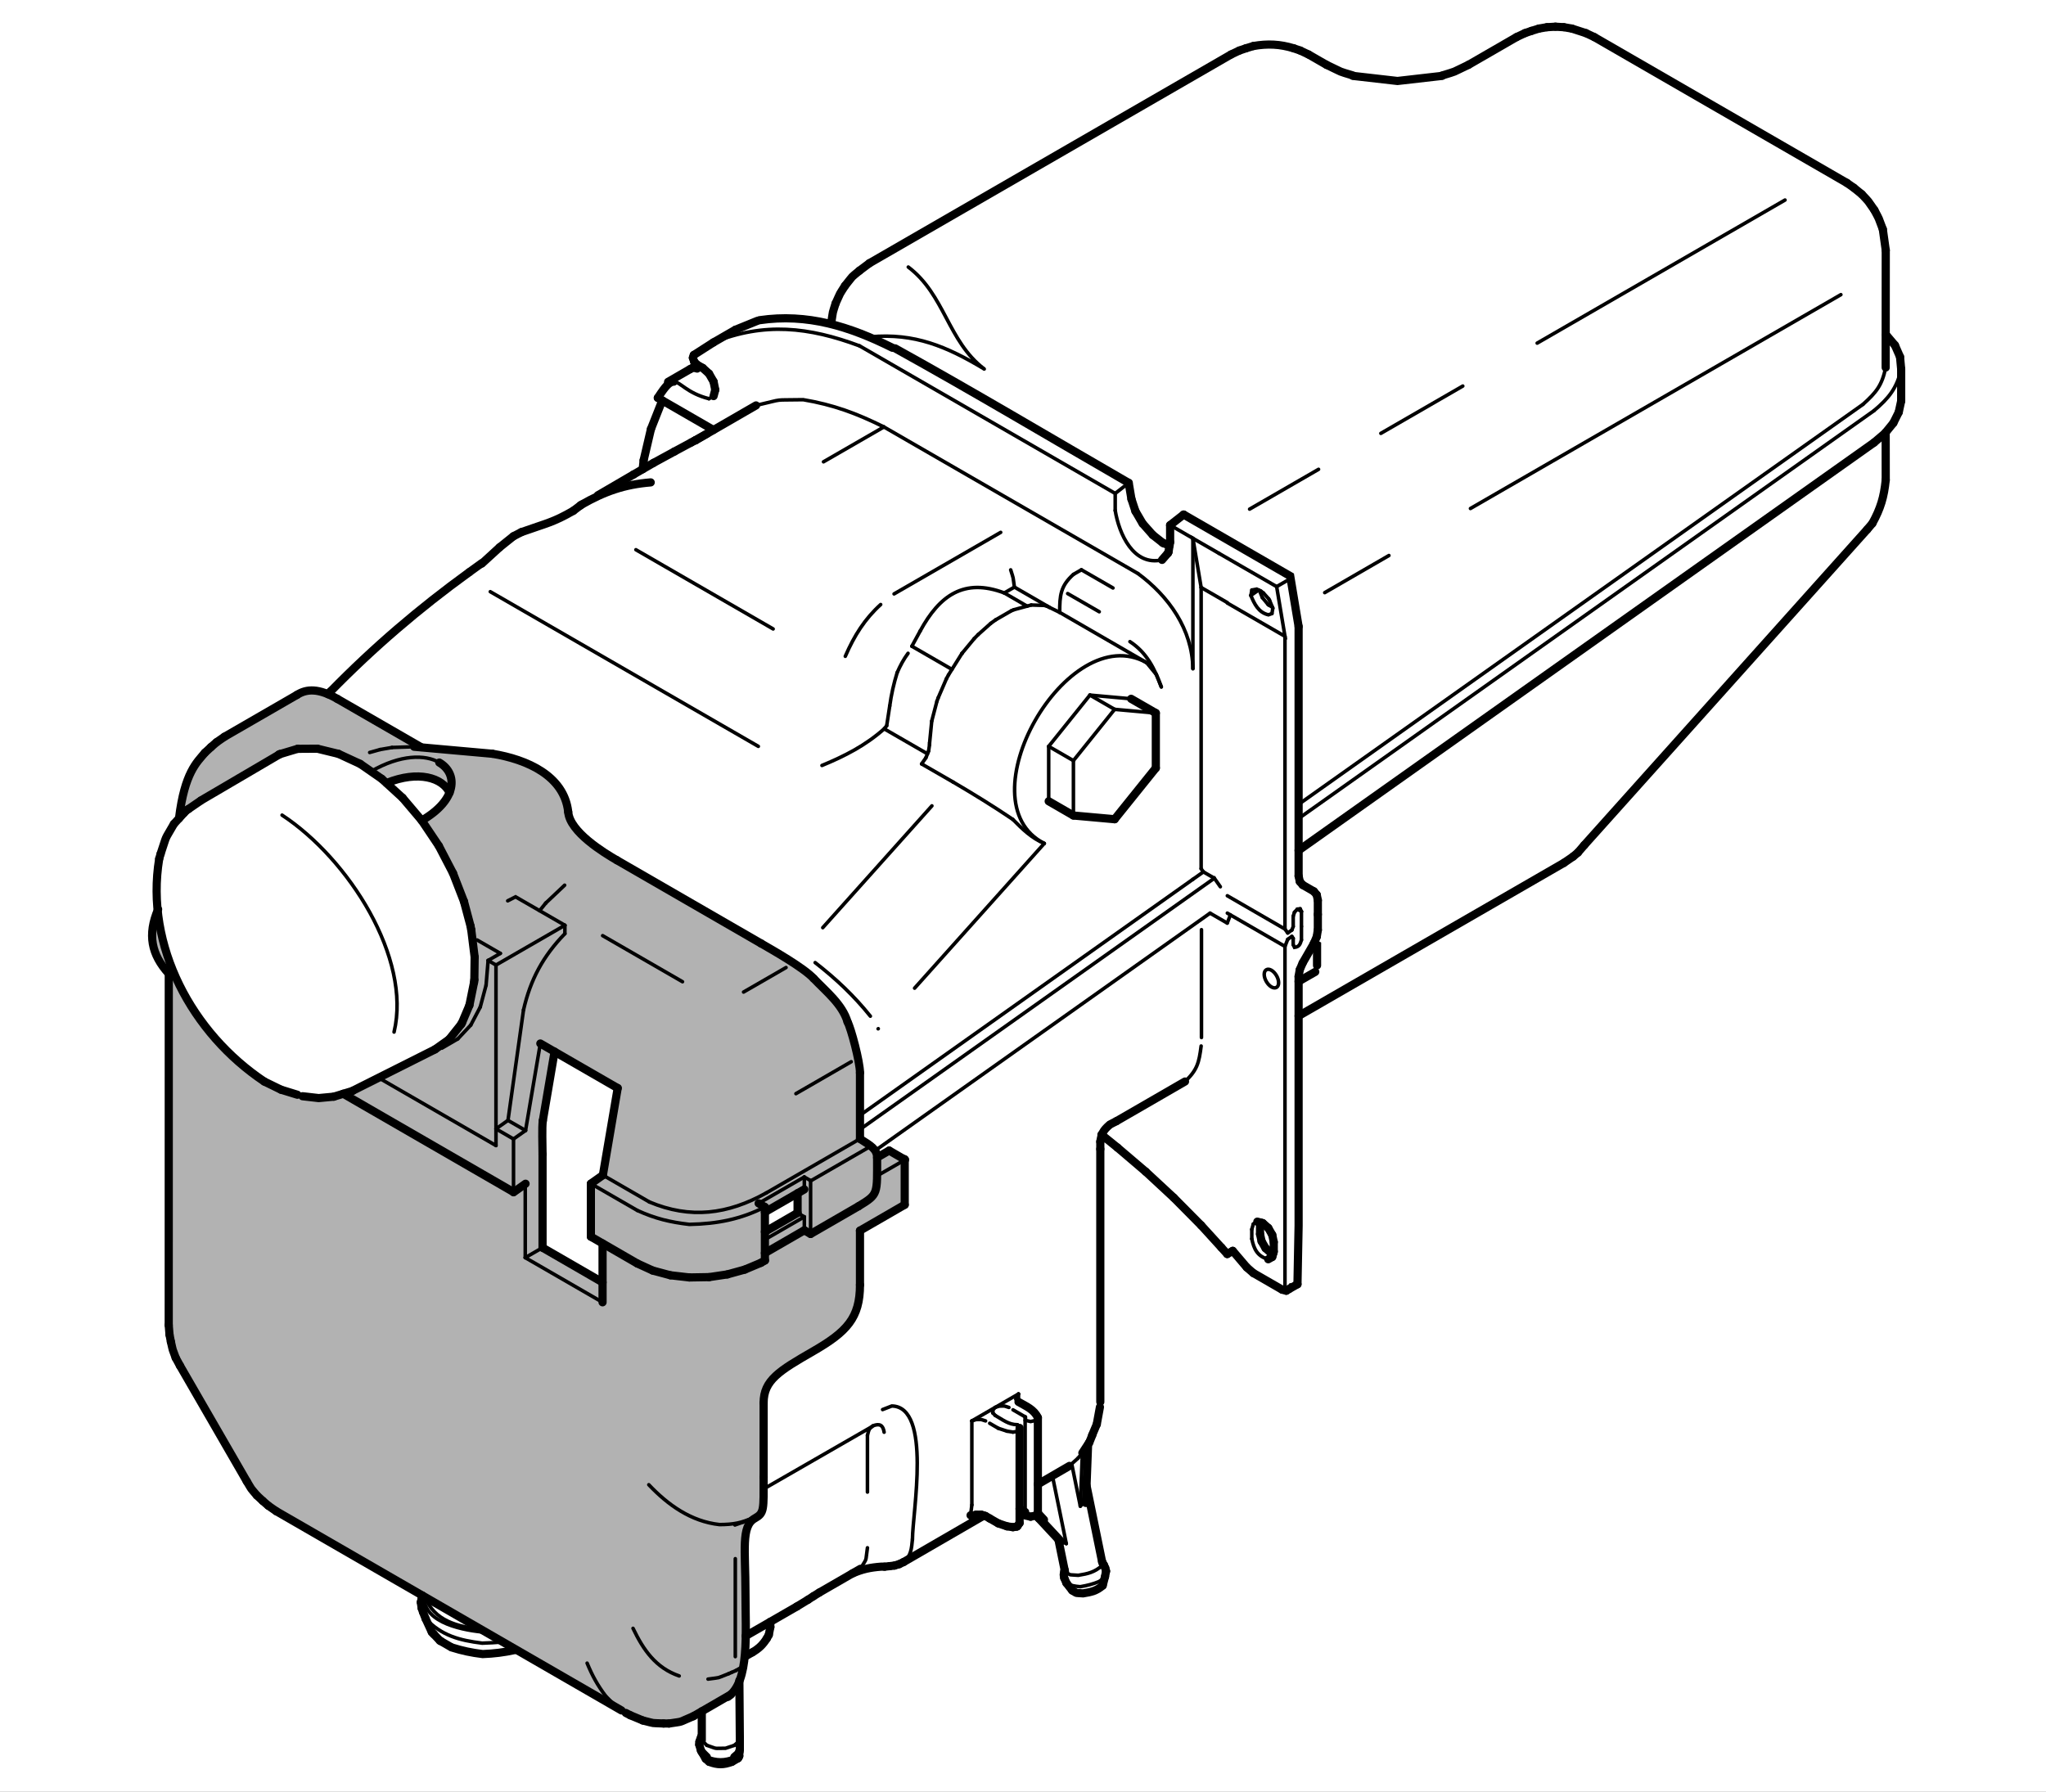 <?xml version="1.0" encoding="utf-8"?>
<!DOCTYPE svg PUBLIC "-//W3C//DTD SVG 1.1//EN" "http://www.w3.org/Graphics/SVG/1.1/DTD/svg11.dtd">
<!-- Generator: PTC Arbortext IsoDraw 7.3 -->
<svg width="100%" height="100%" viewBox="0 0 75 65.689"
 xmlns="http://www.w3.org/2000/svg" xmlns:xlink="http://www.w3.org/1999/xlink"
 fill-rule="evenodd" clip-rule="evenodd" stroke="#000000" stroke-linecap="round" fill="none" xml:space="preserve">
 <rect x="0" y="0" width="75" height="65.689" fill="#808080" stroke="none"/>
 <g id="Frame">
  <path stroke="none" fill="#FFFFFF" d="M75 65.689L0 65.689 0 0 75 0 75 65.689z"/>
 </g>
 <g id="Colour">
 </g>
 <g id="Standard_x0020_layer">
  <g>
   <path stroke="none" fill="#B2B2B2" d="M5.796 33.338C5.468 33.899 5.557 34.323 5.623 34.746 5.69 35.17 6.187 35.7 6.187 35.7L6.2 48.758C6.2 48.758 6.274 49.512 6.517 49.921 6.761 50.332 8.968 54.189 8.968 54.189 8.968 54.189 9.359 54.917 9.977 55.301 10.596 55.683 22.878 62.792 23.106 62.887 23.335 62.982 23.85 63.2 24.324 63.188 24.8 63.176 25.074 63.118 25.245 63.02 25.416 62.921 26.643 62.377 26.873 61.993 27.103 61.612 27.332 61.459 27.335 60.719 27.336 59.979 27.297 56.777 27.297 56.777 27.297 56.777 27.268 55.878 27.628 55.636 27.987 55.393 27.984 55.654 27.987 53.543 27.992 51.432 27.698 50.912 28.925 50.042 30.15 49.173 30.396 49.351 30.864 48.817 31.332 48.28 31.533 47.857 31.533 46.832 31.533 45.805 31.524 45.118 31.524 45.118L33.164 44.17 33.176 42.52 32.594 42.183 32.152 42.439C32.152 42.439 32.301 42.31 31.85 42.063 31.399 41.814 31.525 41.755 31.525 41.755L31.533 39.473C31.533 39.473 31.533 38.67 31.132 37.667 30.731 36.664 30.285 36.378 29.827 35.874 29.37 35.371 28.925 35.237 28.724 35.081 28.522 34.924 22.414 31.446 22.414 31.446 22.414 31.446 21.611 30.911 21.277 30.554 20.942 30.198 20.809 29.73 20.786 29.574 20.763 29.417 20.608 28.792 19.939 28.37 19.269 27.946 18.734 27.655 17.864 27.634 16.995 27.611 15.435 27.393 15.435 27.393L12.028 25.452C12.028 25.452 11.666 25.315 11.42 25.315 11.176 25.315 10.884 25.478 10.884 25.478L8.08 27.114C8.08 27.114 7.698 27.277 7.251 27.856 6.806 28.437 6.65 29.396 6.65 29.396L6.562 30.004 7.131 29.51 7.351 29.359 10.259 27.649C10.259 27.649 11.377 27.344 12.179 27.588 12.981 27.835 14.172 28.707 14.172 28.707L15.01 28.504C15.01 28.504 15.769 28.458 16.126 28.681 16.483 28.905 16.48 29.062 16.48 29.062L16.015 29.684 15.461 30.082C15.461 30.082 15.814 30.643 16.147 31.224 16.483 31.803 17.147 33.082 17.274 34.085 17.399 35.088 17.46 36.527 17.07 37.18 16.679 37.835 16.46 38.11 16.202 38.292 15.945 38.475 14.81 39.049 14.81 39.049L12.583 40.1C12.583 40.1 11.808 40.47 10.901 40.136 9.996 39.801 9.236 39.496 8.701 38.917 8.166 38.337 7.318 37.555 6.849 36.597 6.381 35.639 5.859 34.807 5.796 33.338z"/>
   <g>
    <path stroke="none" fill="#FFFFFF" d="M20.329 38.557L19.91 41.268 19.888 45.743 22.088 47.014 22.088 45.588 21.66 45.34 21.66 43.396 22.1 43.084 22.643 39.893"/>
   </g>
   <g>
    <path stroke="none" fill="#FFFFFF" d="M28.039 44.439L29.237 43.747 29.237 44.469 28.039 45.161"/>
   </g>
   <g>
    <line stroke-width="0.13" stroke-linejoin="round" x1="42.031" y1="24.295" x2="38.845" y2="22.452"/>
    <line stroke-width="0.13" stroke-linejoin="round" x1="31.954" y1="52.31" x2="28.048" y2="54.558"/>
    <line stroke-width="0.3" stroke-linejoin="round" x1="23.224" y1="17.396" x2="21.917" y2="18.158"/>
    <line stroke-width="0.3" stroke-linejoin="round" x1="21.266" y1="18.538" x2="21.016" y2="18.727"/>
    <line stroke-width="0.3" stroke-linejoin="round" x1="47.603" y1="35.982" x2="48.213" y2="35.631"/>
    <line stroke-width="0.3" stroke-linejoin="round" x1="26.153" y1="12.554" x2="26.96" y2="12.089"/>
    <line stroke-width="0.3" stroke-linejoin="round" x1="40.334" y1="42.128" x2="40.334" y2="41.856"/>
    <line stroke-width="0.3" stroke-linejoin="round" x1="40.698" y1="41.222" x2="40.923" y2="41.106"/>
    <line stroke-width="0.3" stroke-linejoin="round" x1="40.334" y1="51.398" x2="40.334" y2="42.128"/>
    <line stroke-width="0.3" stroke-linejoin="round" x1="43.439" y1="39.652" x2="40.923" y2="41.106"/>
    <line stroke-width="0.3" stroke-linejoin="round" x1="31.539" y1="57.518" x2="30.036" y2="58.386"/>
    <line stroke-width="0.3" stroke-linejoin="round" x1="18.817" y1="19.663" x2="19.111" y2="19.51"/>
    <line stroke-width="0.3" stroke-linejoin="round" x1="17.664" y1="20.661" x2="18.312" y2="20.068"/>
    <line stroke-width="0.3" stroke-linejoin="round" x1="17.657" y1="20.649" x2="17.202" y2="20.977"/>
    <line stroke-width="0.3" stroke-linejoin="round" x1="37.375" y1="52.351" x2="37.375" y2="55.838"/>
    <line stroke-width="0.3" stroke-linejoin="round" x1="32.61" y1="57.42" x2="32.426" y2="57.439"/>
    <line stroke-width="0.3" stroke-linejoin="round" x1="32.789" y1="57.398" x2="32.61" y2="57.42"/>
    <line stroke-width="0.3" stroke-linejoin="round" x1="32.96" y1="57.347" x2="32.789" y2="57.398"/>
    <line stroke-width="0.3" stroke-linejoin="round" x1="33.121" y1="57.27" x2="32.96" y2="57.347"/>
    <line stroke-width="0.13" stroke-linejoin="round" x1="36.392" y1="51.799" x2="36.392" y2="51.695"/>
    <line stroke-width="0.3" stroke-linejoin="round" x1="38.045" y1="54.417" x2="39.204" y2="53.744"/>
    <line stroke-width="0.3" stroke-linejoin="round" x1="33.121" y1="57.27" x2="36.066" y2="55.564"/>
    <line stroke-width="0.13" stroke-linejoin="round" x1="37.247" y1="51.305" x2="37.247" y2="51.201"/>
    <line stroke-width="0.3" stroke-linejoin="round" x1="57.329" y1="31.635" x2="47.603" y2="37.247"/>
    <line stroke-width="0.13" stroke-linejoin="round" x1="25.92" y1="15.897" x2="27.713" y2="14.864"/>
    <line stroke-width="0.3" stroke-linejoin="round" x1="27.103" y1="61.612" x2="27.12" y2="63.698"/>
    <line stroke-width="0.3" stroke-linejoin="round" x1="25.725" y1="63.804" x2="25.725" y2="62.743"/>
    <line stroke-width="0.3" stroke-linejoin="round" x1="47.259" y1="47.256" x2="47.561" y2="47.084"/>
    <line stroke-width="0.3" stroke-linejoin="round" x1="27.12" y1="63.698" x2="27.12" y2="64.128"/>
    <line stroke-width="0.3" stroke-linejoin="round" x1="25.87" y1="64.483" x2="25.756" y2="64.286"/>
    <line stroke-width="0.3" stroke-linejoin="round" x1="26.829" y1="64.593" x2="27.056" y2="64.462"/>
    <line stroke-width="0.3" stroke-linejoin="round" x1="25.87" y1="64.483" x2="25.996" y2="64.593"/>
    <line stroke-width="0.13" stroke-linejoin="round" x1="25.725" y1="63.591" x2="25.684" y2="63.755"/>
    <line stroke-width="0.3" stroke-linejoin="round" x1="25.707" y1="63.661" x2="25.696" y2="63.683"/>
    <line stroke-width="0.3" stroke-linejoin="round" x1="25.673" y1="63.752" x2="25.638" y2="63.856"/>
    <line stroke-width="0.3" stroke-linejoin="round" x1="25.632" y1="63.963" x2="25.693" y2="64.177"/>
    <line stroke-width="0.3" stroke-linejoin="round" x1="25.638" y1="63.856" x2="25.632" y2="63.963"/>
    <line stroke-width="0.13" stroke-linejoin="round" x1="26.16" y1="14.519" x2="26.158" y2="14.521"/>
    <line stroke-width="0.3" stroke-linejoin="round" x1="25.693" y1="64.177" x2="25.725" y2="64.234"/>
    <line stroke-width="0.3" stroke-linejoin="round" x1="27.12" y1="64.128" x2="27.109" y2="64.236"/>
    <line stroke-width="0.3" stroke-linejoin="round" x1="27.1" y1="64.379" x2="27.1" y2="64.234"/>
    <line stroke-width="0.3" stroke-linejoin="round" x1="30.475" y1="11.811" x2="30.472" y2="11.846"/>
    <line stroke-width="0.3" stroke-linejoin="round" x1="31.871" y1="9.65" x2="31.506" y2="9.923"/>
    <line stroke-width="0.3" stroke-linejoin="round" x1="39.932" y1="52.884" x2="40.039" y2="52.618"/>
    <line stroke-width="0.3" stroke-linejoin="round" x1="40.036" y1="52.615" x2="40.204" y2="52.219"/>
    <line stroke-width="0.3" stroke-linejoin="round" x1="39.892" y1="52.951" x2="39.932" y2="52.884"/>
    <line stroke-width="0.13" stroke-linejoin="round" x1="39.204" y1="53.744" x2="39.517" y2="53.46"/>
    <line stroke-width="0.3" stroke-linejoin="round" x1="39.039" y1="57.625" x2="38.798" y2="56.441"/>
    <line stroke-width="0.3" stroke-linejoin="round" x1="40.398" y1="57.25" x2="39.828" y2="54.466"/>
    <line stroke-width="0.3" stroke-linejoin="round" x1="45.124" y1="1.999" x2="31.871" y2="9.65"/>
    <line stroke-width="0.3" stroke-linejoin="round" x1="68.447" y1="19.41" x2="58.076" y2="30.983"/>
    <line stroke-width="0.3" stroke-linejoin="round" x1="39.011" y1="57.851" x2="39.09" y2="58.036"/>
    <line stroke-width="0.3" stroke-linejoin="round" x1="39.027" y1="57.56" x2="39.014" y2="57.615"/>
    <line stroke-width="0.3" stroke-linejoin="round" x1="39.304" y1="58.31" x2="39.09" y2="58.036"/>
    <line stroke-width="0.3" stroke-linejoin="round" x1="40.463" y1="57.371" x2="40.418" y2="57.305"/>
    <line stroke-width="0.3" stroke-linejoin="round" x1="40.515" y1="57.487" x2="40.463" y2="57.371"/>
    <line stroke-width="0.3" stroke-linejoin="round" x1="40.545" y1="57.603" x2="40.506" y2="57.805"/>
    <line stroke-width="0.3" stroke-linejoin="round" x1="40.545" y1="57.603" x2="40.515" y2="57.487"/>
    <line stroke-width="0.3" stroke-linejoin="round" x1="67.953" y1="6.883" x2="68.246" y2="7.121"/>
    <line stroke-width="0.3" stroke-linejoin="round" x1="67.701" y1="6.706" x2="67.953" y2="6.883"/>
    <line stroke-width="0.3" stroke-linejoin="round" x1="40.398" y1="57.25" x2="40.448" y2="57.384"/>
    <line stroke-width="0.3" stroke-linejoin="round" x1="40.421" y1="58.13" x2="40.506" y2="57.805"/>
    <line stroke-width="0.3" stroke-linejoin="round" x1="67.701" y1="6.706" x2="58.441" y2="1.359"/>
    <line stroke-width="0.3" stroke-linejoin="round" x1="69.126" y1="9.173" x2="69.123" y2="13.475"/>
    <line stroke-width="0.3" stroke-linejoin="round" x1="57.662" y1="31.407" x2="57.329" y2="31.635"/>
    <line stroke-width="0.3" stroke-linejoin="round" x1="57.841" y1="31.257" x2="57.662" y2="31.407"/>
    <line stroke-width="0.3" stroke-linejoin="round" x1="57.841" y1="31.257" x2="58.076" y2="30.983"/>
    <line stroke-width="0.3" stroke-linejoin="round" x1="69.691" y1="14.118" x2="69.691" y2="13.532"/>
    <line stroke-width="0.3" stroke-linejoin="round" x1="69.691" y1="14.702" x2="69.691" y2="14.118"/>
    <line stroke-width="0.3" stroke-linejoin="round" x1="69.123" y1="15.853" x2="69.125" y2="17.599"/>
    <line stroke-width="0.3" stroke-linejoin="round" x1="68.634" y1="19.19" x2="68.447" y2="19.41"/>
    <line stroke-width="0.3" stroke-linejoin="round" x1="55.593" y1="1.359" x2="53.832" y2="2.376"/>
    <line stroke-width="0.3" stroke-linejoin="round" x1="47.97" y1="1.999" x2="48.625" y2="2.376"/>
    <line stroke-width="0.3" stroke-linejoin="round" x1="45.124" y1="1.999" x2="45.429" y2="1.854"/>
    <line stroke-width="0.3" stroke-linejoin="round" x1="45.668" y1="1.772" x2="45.942" y2="1.688"/>
    <line stroke-width="0.3" stroke-linejoin="round" x1="45.429" y1="1.854" x2="45.668" y2="1.772"/>
    <line stroke-width="0.3" stroke-linejoin="round" x1="47.665" y1="1.854" x2="47.426" y2="1.772"/>
    <line stroke-width="0.3" stroke-linejoin="round" x1="47.665" y1="1.854" x2="47.97" y2="1.999"/>
    <line stroke-width="0.3" stroke-linejoin="round" x1="58.136" y1="1.215" x2="58.441" y2="1.359"/>
    <line stroke-width="0.3" stroke-linejoin="round" x1="57.326" y1="0.997" x2="57.621" y2="1.048"/>
    <line stroke-width="0.3" stroke-linejoin="round" x1="57.017" y1="0.979" x2="57.326" y2="0.997"/>
    <line stroke-width="0.3" stroke-linejoin="round" x1="56.707" y1="0.997" x2="57.017" y2="0.979"/>
    <line stroke-width="0.3" stroke-linejoin="round" x1="56.411" y1="1.048" x2="56.707" y2="0.997"/>
    <line stroke-width="0.3" stroke-linejoin="round" x1="56.137" y1="1.133" x2="56.411" y2="1.048"/>
    <line stroke-width="0.3" stroke-linejoin="round" x1="56.137" y1="1.133" x2="55.899" y2="1.215"/>
    <line stroke-width="0.3" stroke-linejoin="round" x1="55.593" y1="1.359" x2="55.899" y2="1.215"/>
    <line stroke-width="0.13" stroke-linejoin="round" x1="38.442" y1="29.376" x2="38.442" y2="27.364"/>
    <line stroke-width="0.13" stroke-linejoin="round" x1="39.348" y1="27.887" x2="39.348" y2="29.899"/>
    <line stroke-width="0.13" stroke-linejoin="round" x1="38.442" y1="27.364" x2="39.348" y2="27.887"/>
    <line stroke-width="0.13" stroke-linejoin="round" x1="38.442" y1="27.364" x2="39.953" y2="25.484"/>
    <line stroke-width="0.13" stroke-linejoin="round" x1="40.859" y1="26.007" x2="39.348" y2="27.887"/>
    <line stroke-width="0.13" stroke-linejoin="round" x1="39.953" y1="25.484" x2="40.859" y2="26.007"/>
    <line stroke-width="0.13" stroke-linejoin="round" x1="39.953" y1="25.484" x2="41.463" y2="25.62"/>
    <line stroke-width="0.13" stroke-linejoin="round" x1="42.369" y1="26.143" x2="40.859" y2="26.007"/>
    <line stroke-width="0.3" stroke-linejoin="round" x1="41.463" y1="25.62" x2="42.369" y2="26.143"/>
    <line stroke-width="0.3" stroke-linejoin="round" x1="42.369" y1="28.157" x2="42.369" y2="26.143"/>
    <line stroke-width="0.3" stroke-linejoin="round" x1="40.859" y1="30.035" x2="42.369" y2="28.157"/>
    <line stroke-width="0.3" stroke-linejoin="round" x1="39.348" y1="29.899" x2="38.442" y2="29.376"/>
    <line stroke-width="0.3" stroke-linejoin="round" x1="39.348" y1="29.899" x2="40.859" y2="30.035"/>
    <line stroke-width="0.3" stroke-linejoin="round" x1="69.602" y1="15.112" x2="69.691" y2="14.702"/>
    <line stroke-width="0.3" stroke-linejoin="round" x1="69.403" y1="15.51" x2="69.602" y2="15.112"/>
    <line stroke-width="0.3" stroke-linejoin="round" x1="69.096" y1="15.887" x2="69.403" y2="15.51"/>
    <line stroke-width="0.3" stroke-linejoin="round" x1="68.694" y1="16.228" x2="69.096" y2="15.887"/>
    <line stroke-width="0.13" stroke-linejoin="round" x1="31.798" y1="54.704" x2="31.798" y2="52.624"/>
    <line stroke-width="0.13" stroke-linejoin="round" x1="37.295" y1="52.468" x2="37.268" y2="52.484"/>
    <line stroke-width="0.3" stroke-linejoin="round" x1="37.131" y1="55.991" x2="37.268" y2="55.97"/>
    <line stroke-width="0.13" stroke-linejoin="round" x1="37.268" y1="52.484" x2="37.131" y2="52.505"/>
    <line stroke-width="0.3" stroke-linejoin="round" x1="36.912" y1="55.959" x2="37.131" y2="55.991"/>
    <line stroke-width="0.13" stroke-linejoin="round" x1="37.131" y1="52.505" x2="36.912" y2="52.47"/>
    <line stroke-width="0.3" stroke-linejoin="round" x1="36.594" y1="55.851" x2="36.912" y2="55.959"/>
    <line stroke-width="0.13" stroke-linejoin="round" x1="36.912" y1="52.47" x2="36.594" y2="52.365"/>
    <line stroke-width="0.3" stroke-linejoin="round" x1="36.279" y1="55.67" x2="36.594" y2="55.851"/>
    <line stroke-width="0.13" stroke-linejoin="round" x1="36.594" y1="52.365" x2="36.279" y2="52.182"/>
    <line stroke-width="0.3" stroke-linejoin="round" x1="36.128" y1="55.582" x2="36.279" y2="55.67"/>
    <line stroke-width="0.3" stroke-linejoin="round" x1="35.966" y1="55.531" x2="36.128" y2="55.582"/>
    <line stroke-width="0.3" stroke-linejoin="round" x1="35.784" y1="55.531" x2="35.966" y2="55.531"/>
    <line stroke-width="0.3" stroke-linejoin="round" x1="35.625" y1="55.582" x2="35.784" y2="55.531"/>
    <line stroke-width="0.13" stroke-linejoin="round" x1="37.335" y1="51.107" x2="37.247" y2="51.201"/>
    <line stroke-width="0.13" stroke-linejoin="round" x1="37.247" y1="51.305" x2="37.335" y2="51.398"/>
    <line stroke-width="0.13" stroke-linejoin="round" x1="37.247" y1="51.201" x2="37.247" y2="51.305"/>
    <line stroke-width="0.3" stroke-linejoin="round" x1="38.045" y1="55.465" x2="38.045" y2="51.976"/>
    <line stroke-width="0.3" stroke-linejoin="round" x1="38.009" y1="55.542" x2="38.045" y2="55.465"/>
    <line stroke-width="0.13" stroke-linejoin="round" x1="38.045" y1="51.976" x2="38.008" y2="52.057"/>
    <line stroke-width="0.3" stroke-linejoin="round" x1="37.979" y1="55.56" x2="38.009" y2="55.542"/>
    <line stroke-width="0.13" stroke-linejoin="round" x1="38.008" y1="52.057" x2="37.979" y2="52.073"/>
    <line stroke-width="0.3" stroke-linejoin="round" x1="37.779" y1="55.606" x2="37.979" y2="55.56"/>
    <line stroke-width="0.3" stroke-linejoin="round" x1="37.578" y1="55.56" x2="37.779" y2="55.606"/>
    <line stroke-width="0.13" stroke-linejoin="round" x1="37.588" y1="52.009" x2="37.588" y2="51.951"/>
    <line stroke-width="0.3" stroke-linejoin="round" x1="37.375" y1="55.316" x2="37.578" y2="55.432"/>
    <line stroke-width="0.13" stroke-linejoin="round" x1="37.588" y1="51.951" x2="37.134" y2="51.689"/>
    <line stroke-width="0.13" stroke-linejoin="round" x1="68.694" y1="15.057" x2="47.603" y2="30.009"/>
    <line stroke-width="0.13" stroke-linejoin="round" x1="47.603" y1="29.49" x2="68.292" y2="14.824"/>
    <line stroke-width="0.3" stroke-linejoin="round" x1="25.498" y1="16.143" x2="27.713" y2="14.864"/>
    <line stroke-width="0.3" stroke-linejoin="round" x1="24.114" y1="14.587" x2="26.152" y2="15.763"/>
    <line stroke-width="0.13" stroke-linejoin="round" x1="47.558" y1="33.332" x2="47.707" y2="33.417"/>
    <line stroke-width="0.13" stroke-linejoin="round" x1="44.515" y1="32.198" x2="44.112" y2="31.966"/>
    <line stroke-width="0.13" stroke-linejoin="round" x1="41.715" y1="21.028" x2="32.402" y2="15.653"/>
    <line stroke-width="0.13" stroke-linejoin="round" x1="30.187" y1="16.931" x2="32.402" y2="15.653"/>
    <line stroke-width="0.13" stroke-linejoin="round" x1="43.728" y1="24.516" x2="43.728" y2="19.736"/>
    <line stroke-width="0.13" stroke-linejoin="round" x1="65.433" y1="7.334" x2="56.348" y2="12.58"/>
    <line stroke-width="0.13" stroke-linejoin="round" x1="53.621" y1="14.154" x2="50.618" y2="15.888"/>
    <line stroke-width="0.13" stroke-linejoin="round" x1="48.334" y1="17.207" x2="45.807" y2="18.666"/>
    <line stroke-width="0.13" stroke-linejoin="round" x1="48.56" y1="21.728" x2="50.914" y2="20.367"/>
    <line stroke-width="0.13" stroke-linejoin="round" x1="53.902" y1="18.643" x2="67.481" y2="10.803"/>
    <line stroke-width="0.13" stroke-linejoin="round" x1="43.728" y1="32.238" x2="31.524" y2="40.89"/>
    <line stroke-width="0.13" stroke-linejoin="round" x1="44.112" y1="31.966" x2="43.728" y2="32.238"/>
    <line stroke-width="0.13" stroke-linejoin="round" x1="44.03" y1="31.849" x2="44.112" y2="31.966"/>
    <line stroke-width="0.13" stroke-linejoin="round" x1="46.137" y1="21.632" x2="45.853" y2="21.832"/>
    <line stroke-width="0.13" stroke-linejoin="round" x1="47.204" y1="34.206" x2="47.356" y2="34.098"/>
    <line stroke-width="0.13" stroke-linejoin="round" x1="47.405" y1="33.969" x2="47.405" y2="33.591"/>
    <line stroke-width="0.3" stroke-linejoin="round" x1="47.603" y1="32.118" x2="47.603" y2="22.969"/>
    <line stroke-width="0.13" stroke-linejoin="round" x1="46.798" y1="21.507" x2="47.362" y2="21.182"/>
    <line stroke-width="0.3" stroke-linejoin="round" x1="43.389" y1="18.865" x2="42.893" y2="19.253"/>
    <line stroke-width="0.13" stroke-linejoin="round" x1="40.88" y1="18.091" x2="41.375" y2="17.704"/>
    <line stroke-width="0.13" stroke-linejoin="round" x1="47.356" y1="34.098" x2="47.405" y2="33.969"/>
    <line stroke-width="0.3" stroke-linejoin="round" x1="47.645" y1="32.317" x2="47.603" y2="32.118"/>
    <line stroke-width="0.3" stroke-linejoin="round" x1="47.752" y1="32.444" x2="47.645" y2="32.317"/>
    <line stroke-width="0.3" stroke-linejoin="round" x1="48.161" y1="32.68" x2="47.752" y2="32.444"/>
    <line stroke-width="0.3" stroke-linejoin="round" x1="48.268" y1="32.807" x2="48.161" y2="32.68"/>
    <line stroke-width="0.3" stroke-linejoin="round" x1="48.308" y1="33.006" x2="48.268" y2="32.807"/>
    <line stroke-width="0.3" stroke-linejoin="round" x1="48.308" y1="33.526" x2="48.308" y2="33.006"/>
    <line stroke-width="0.13" stroke-linejoin="round" x1="47.707" y1="33.417" x2="47.707" y2="33.966"/>
    <line stroke-width="0.13" stroke-linejoin="round" x1="47.661" y1="33.319" x2="47.707" y2="33.417"/>
    <line stroke-width="0.13" stroke-linejoin="round" x1="47.557" y1="33.332" x2="47.661" y2="33.319"/>
    <line stroke-width="0.13" stroke-linejoin="round" x1="47.451" y1="33.445" x2="47.557" y2="33.332"/>
    <line stroke-width="0.13" stroke-linejoin="round" x1="47.405" y1="33.591" x2="47.451" y2="33.445"/>
    <line stroke-width="0.13" stroke-linejoin="round" x1="47.103" y1="34.063" x2="47.204" y2="34.206"/>
    <line stroke-width="0.13" stroke-linejoin="round" x1="44.03" y1="21.539" x2="44.987" y2="22.091"/>
    <line stroke-width="0.13" stroke-linejoin="round" x1="45.853" y1="21.832" x2="45.89" y2="21.632"/>
    <line stroke-width="0.13" stroke-linejoin="round" x1="46.537" y1="22.009" x2="46.658" y2="22.297"/>
    <line stroke-width="0.13" stroke-linejoin="round" x1="46.506" y1="21.955" x2="46.537" y2="22.009"/>
    <line stroke-width="0.13" stroke-linejoin="round" x1="46.314" y1="21.742" x2="46.506" y2="21.955"/>
    <line stroke-width="0.13" stroke-linejoin="round" x1="46.222" y1="21.672" x2="46.314" y2="21.742"/>
    <line stroke-width="0.13" stroke-linejoin="round" x1="46.066" y1="21.6" x2="46.222" y2="21.672"/>
    <line stroke-width="0.13" stroke-linejoin="round" x1="45.89" y1="21.632" x2="46.066" y2="21.6"/>
    <line stroke-width="0.13" stroke-linejoin="round" x1="46.658" y1="22.297" x2="46.625" y2="22.495"/>
    <line stroke-width="0.13" stroke-linejoin="round" x1="46.798" y1="21.507" x2="44.685" y2="20.288"/>
    <line stroke-width="0.3" stroke-linejoin="round" x1="24.265" y1="14.711" x2="24.28" y2="14.682"/>
    <line stroke-width="0.3" stroke-linejoin="round" x1="23.862" y1="15.73" x2="24.265" y2="14.711"/>
    <line stroke-width="0.3" stroke-linejoin="round" x1="23.594" y1="16.875" x2="23.862" y2="15.73"/>
    <line stroke-width="0.3" stroke-linejoin="round" x1="23.559" y1="17.202" x2="23.594" y2="16.875"/>
    <line stroke-width="0.3" stroke-linejoin="round" x1="25.408" y1="13.474" x2="25.295" y2="13.535"/>
    <line stroke-width="0.3" stroke-linejoin="round" x1="25.556" y1="13.513" x2="25.408" y2="13.474"/>
    <line stroke-width="0.3" stroke-linejoin="round" x1="25.295" y1="13.535" x2="24.49" y2="14"/>
    <line stroke-width="0.3" stroke-linejoin="round" x1="27.757" y1="11.765" x2="26.96" y2="12.089"/>
    <line stroke-width="0.3" stroke-linejoin="round" x1="42.834" y1="20.236" x2="42.893" y2="19.879"/>
    <line stroke-width="0.3" stroke-linejoin="round" x1="42.814" y1="20.277" x2="42.834" y2="20.236"/>
    <line stroke-width="0.3" stroke-linejoin="round" x1="42.597" y1="20.527" x2="42.814" y2="20.277"/>
    <line stroke-width="0.3" stroke-linejoin="round" x1="25.989" y1="13.698" x2="25.759" y2="13.49"/>
    <line stroke-width="0.3" stroke-linejoin="round" x1="26.157" y1="13.99" x2="25.989" y2="13.698"/>
    <line stroke-width="0.3" stroke-linejoin="round" x1="26.219" y1="14.291" x2="26.157" y2="13.99"/>
    <line stroke-width="0.3" stroke-linejoin="round" x1="26.158" y1="14.522" x2="26.219" y2="14.291"/>
    <line stroke-width="0.13" stroke-linejoin="round" x1="25.989" y1="14.618" x2="26.158" y2="14.522"/>
    <line stroke-width="0.3" stroke-linejoin="round" x1="25.759" y1="13.49" x2="25.548" y2="13.369"/>
    <line stroke-width="0.3" stroke-linejoin="round" x1="25.399" y1="13.118" x2="25.432" y2="13.016"/>
    <line stroke-width="0.3" stroke-linejoin="round" x1="25.446" y1="13.26" x2="25.399" y2="13.118"/>
    <line stroke-width="0.3" stroke-linejoin="round" x1="25.548" y1="13.369" x2="25.446" y2="13.26"/>
    <line stroke-width="0.3" stroke-linejoin="round" x1="25.432" y1="13.016" x2="26.153" y2="12.554"/>
    <line stroke-width="0.13" stroke-linejoin="round" x1="46.499" y1="22.176" x2="46.645" y2="22.265"/>
    <line stroke-width="0.13" stroke-linejoin="round" x1="46.488" y1="22.169" x2="46.499" y2="22.176"/>
    <line stroke-width="0.13" stroke-linejoin="round" x1="46.274" y1="21.91" x2="46.488" y2="22.169"/>
    <line stroke-width="0.13" stroke-linejoin="round" x1="46.164" y1="21.644" x2="46.274" y2="21.91"/>
    <line stroke-width="0.3" stroke-linejoin="round" x1="41.375" y1="17.704" x2="41.475" y2="18.297"/>
    <line stroke-width="0.3" stroke-linejoin="round" x1="42.659" y1="19.919" x2="42.872" y2="20.001"/>
    <line stroke-width="0.3" stroke-linejoin="round" x1="42.616" y1="19.896" x2="42.659" y2="19.919"/>
    <line stroke-width="0.3" stroke-linejoin="round" x1="42.258" y1="19.614" x2="42.616" y2="19.896"/>
    <line stroke-width="0.3" stroke-linejoin="round" x1="41.893" y1="19.202" x2="42.258" y2="19.614"/>
    <line stroke-width="0.13" stroke-linejoin="round" x1="41.886" y1="19.195" x2="41.893" y2="19.202"/>
    <line stroke-width="0.3" stroke-linejoin="round" x1="41.621" y1="18.74" x2="41.886" y2="19.195"/>
    <line stroke-width="0.3" stroke-linejoin="round" x1="41.475" y1="18.297" x2="41.621" y2="18.74"/>
    <line stroke-width="0.3" stroke-linejoin="round" x1="69.649" y1="13.083" x2="69.691" y2="13.532"/>
    <line stroke-width="0.3" stroke-linejoin="round" x1="69.462" y1="12.657" x2="69.649" y2="13.083"/>
    <line stroke-width="0.3" stroke-linejoin="round" x1="69.138" y1="12.275" x2="69.462" y2="12.657"/>
    <line stroke-width="0.13" stroke-linejoin="round" x1="69.125" y1="12.265" x2="69.138" y2="12.275"/>
    <line stroke-width="0.13" stroke-linejoin="round" x1="37.185" y1="21.525" x2="38.478" y2="22.272"/>
    <line stroke-width="0.13" stroke-linejoin="round" x1="37.651" y1="22.224" x2="36.814" y2="21.739"/>
    <line stroke-width="0.13" stroke-linejoin="round" x1="33.426" y1="23.693" x2="34.896" y2="24.542"/>
    <line stroke-width="0.13" stroke-linejoin="round" x1="36.814" y1="21.739" x2="37.185" y2="21.525"/>
    <line stroke-width="0.13" stroke-linejoin="round" x1="39.137" y1="21.762" x2="40.295" y2="22.429"/>
    <line stroke-width="0.13" stroke-linejoin="round" x1="32.503" y1="26.609" x2="32.615" y2="25.881"/>
    <line stroke-width="0.13" stroke-linejoin="round" x1="34.039" y1="27.538" x2="34.075" y2="27.3"/>
    <line stroke-width="0.13" stroke-linejoin="round" x1="33.939" y1="27.785" x2="34.039" y2="27.538"/>
    <line stroke-width="0.13" stroke-linejoin="round" x1="33.783" y1="28.007" x2="33.939" y2="27.785"/>
    <line stroke-width="0.13" stroke-linejoin="round" x1="36.079" y1="13.529" x2="36.076" y2="13.526"/>
    <line stroke-width="0.13" stroke-linejoin="round" x1="36.682" y1="19.518" x2="32.774" y2="21.774"/>
    <line stroke-width="0.13" stroke-linejoin="round" x1="39.64" y1="20.89" x2="39.348" y2="21.059"/>
    <line stroke-width="0.13" stroke-linejoin="round" x1="40.798" y1="21.557" x2="39.64" y2="20.89"/>
    <line stroke-width="0.3" stroke-linejoin="round" x1="21.266" y1="18.538" x2="21.321" y2="18.5"/>
    <line stroke-width="0.13" stroke-linejoin="round" x1="34.942" y1="28.675" x2="33.783" y2="28.007"/>
    <line stroke-width="0.13" stroke-linejoin="round" x1="34.076" y1="27.239" x2="34.075" y2="27.3"/>
    <line stroke-width="0.13" stroke-linejoin="round" x1="34.155" y1="26.435" x2="34.076" y2="27.239"/>
    <line stroke-width="0.13" stroke-linejoin="round" x1="34.345" y1="25.71" x2="34.155" y2="26.435"/>
    <line stroke-width="0.13" stroke-linejoin="round" x1="34.39" y1="25.586" x2="34.345" y2="25.71"/>
    <line stroke-width="0.13" stroke-linejoin="round" x1="34.694" y1="24.882" x2="34.39" y2="25.586"/>
    <line stroke-width="0.13" stroke-linejoin="round" x1="34.77" y1="24.742" x2="34.694" y2="24.882"/>
    <line stroke-width="0.13" stroke-linejoin="round" x1="35.261" y1="23.958" x2="34.77" y2="24.742"/>
    <line stroke-width="0.13" stroke-linejoin="round" x1="35.267" y1="23.951" x2="35.261" y2="23.958"/>
    <line stroke-width="0.13" stroke-linejoin="round" x1="35.709" y1="23.416" x2="35.267" y2="23.951"/>
    <line stroke-width="0.13" stroke-linejoin="round" x1="35.857" y1="23.265" x2="35.709" y2="23.416"/>
    <line stroke-width="0.13" stroke-linejoin="round" x1="36.316" y1="22.856" x2="35.857" y2="23.265"/>
    <line stroke-width="0.13" stroke-linejoin="round" x1="36.502" y1="22.722" x2="36.316" y2="22.856"/>
    <line stroke-width="0.13" stroke-linejoin="round" x1="37.081" y1="22.388" x2="36.502" y2="22.722"/>
    <line stroke-width="0.13" stroke-linejoin="round" x1="37.162" y1="22.355" x2="37.081" y2="22.388"/>
    <line stroke-width="0.13" stroke-linejoin="round" x1="37.801" y1="22.182" x2="37.162" y2="22.355"/>
    <line stroke-width="0.13" stroke-linejoin="round" x1="38.273" y1="22.196" x2="37.801" y2="22.182"/>
    <line stroke-width="0.13" stroke-linejoin="round" x1="38.378" y1="22.224" x2="38.273" y2="22.196"/>
    <line stroke-width="0.13" stroke-linejoin="round" x1="38.845" y1="22.452" x2="38.378" y2="22.224"/>
    <line stroke-width="0.13" stroke-linejoin="round" x1="34.161" y1="29.545" x2="30.16" y2="34.011"/>
    <line stroke-width="0.3" stroke-linejoin="round" x1="25.498" y1="16.143" x2="25.46" y2="16.157"/>
    <line stroke-width="0.3" stroke-linejoin="round" x1="25.495" y1="16.137" x2="25.92" y2="15.897"/>
    <line stroke-width="0.3" stroke-linejoin="round" x1="25.341" y1="16.221" x2="25.46" y2="16.157"/>
    <line stroke-width="0.3" stroke-linejoin="round" x1="24.722" y1="16.554" x2="25.341" y2="16.221"/>
    <line stroke-width="0.3" stroke-linejoin="round" x1="23.96" y1="16.969" x2="24.722" y2="16.554"/>
    <line stroke-width="0.3" stroke-linejoin="round" x1="23.224" y1="17.396" x2="23.96" y2="16.969"/>
    <line stroke-width="0.13" stroke-linejoin="round" x1="42.389" y1="24.733" x2="42.57" y2="25.184"/>
    <line stroke-width="0.13" stroke-linejoin="round" x1="42.031" y1="24.295" x2="42.389" y2="24.733"/>
    <line stroke-width="0.13" stroke-linejoin="round" x1="32.189" y1="37.719" x2="32.195" y2="37.715"/>
    <line stroke-width="0.3" stroke-linejoin="round" x1="68.694" y1="16.228" x2="47.603" y2="31.178"/>
    <line stroke-width="0.13" stroke-linejoin="round" x1="44.357" y1="33.479" x2="32.139" y2="42.143"/>
    <line stroke-width="0.3" stroke-linejoin="round" x1="37.268" y1="55.97" x2="37.295" y2="55.954"/>
    <line stroke-width="0.13" stroke-linejoin="round" x1="48.279" y1="34.643" x2="48.06" y2="34.771"/>
    <line stroke-width="0.13" stroke-linejoin="round" x1="47.707" y1="33.966" x2="47.707" y2="34.46"/>
    <line stroke-width="0.3" stroke-linejoin="round" x1="48.308" y1="34.097" x2="48.308" y2="33.526"/>
    <line stroke-width="0.3" stroke-linejoin="round" x1="48.268" y1="34.343" x2="48.308" y2="34.097"/>
    <line stroke-width="0.3" stroke-linejoin="round" x1="48.161" y1="34.594" x2="48.268" y2="34.343"/>
    <line stroke-width="0.3" stroke-linejoin="round" x1="47.752" y1="35.304" x2="48.161" y2="34.594"/>
    <line stroke-width="0.3" stroke-linejoin="round" x1="47.645" y1="35.554" x2="47.603" y2="35.799"/>
    <line stroke-width="0.3" stroke-linejoin="round" x1="47.752" y1="35.304" x2="47.645" y2="35.554"/>
    <line stroke-width="0.13" stroke-linejoin="round" x1="47.356" y1="34.332" x2="47.204" y2="34.439"/>
    <line stroke-width="0.13" stroke-linejoin="round" x1="47.405" y1="34.404" x2="47.356" y2="34.332"/>
    <line stroke-width="0.13" stroke-linejoin="round" x1="44.357" y1="33.479" x2="44.987" y2="33.843"/>
    <line stroke-width="0.13" stroke-linejoin="round" x1="47.204" y1="34.439" x2="47.103" y2="34.698"/>
    <line stroke-width="0.13" stroke-linejoin="round" x1="45.103" y1="33.543" x2="44.987" y2="33.843"/>
    <line stroke-width="0.3" stroke-linejoin="round" x1="40.96" y1="42.072" x2="40.375" y2="41.598"/>
    <line stroke-width="0.3" stroke-linejoin="round" x1="42.002" y1="42.96" x2="40.96" y2="42.072"/>
    <line stroke-width="0.3" stroke-linejoin="round" x1="43.027" y1="43.911" x2="42.002" y2="42.96"/>
    <line stroke-width="0.3" stroke-linejoin="round" x1="44.03" y1="44.924" x2="43.027" y2="43.911"/>
    <line stroke-width="0.3" stroke-linejoin="round" x1="44.774" y1="45.74" x2="44.03" y2="44.924"/>
    <line stroke-width="0.3" stroke-linejoin="round" x1="44.987" y1="45.976" x2="44.774" y2="45.74"/>
    <line stroke-width="0.3" stroke-linejoin="round" x1="45.188" y1="45.86" x2="44.987" y2="45.976"/>
    <line stroke-width="0.3" stroke-linejoin="round" x1="45.704" y1="46.466" x2="45.188" y2="45.86"/>
    <line stroke-width="0.3" stroke-linejoin="round" x1="45.942" y1="46.673" x2="45.704" y2="46.466"/>
    <line stroke-width="0.3" stroke-linejoin="round" x1="47" y1="47.283" x2="45.942" y2="46.673"/>
    <line stroke-width="0.13" stroke-linejoin="round" x1="47.301" y1="47.109" x2="47.259" y2="47.256"/>
    <line stroke-width="0.3" stroke-linejoin="round" x1="47.151" y1="47.322" x2="47" y2="47.283"/>
    <line stroke-width="0.3" stroke-linejoin="round" x1="47.259" y1="47.256" x2="47.151" y2="47.322"/>
    <line stroke-width="0.13" stroke-linejoin="round" x1="47.405" y1="34.636" x2="47.405" y2="34.404"/>
    <line stroke-width="0.13" stroke-linejoin="round" x1="25.91" y1="63.988" x2="25.725" y2="63.804"/>
    <line stroke-width="0.3" stroke-linejoin="round" x1="27.091" y1="64.397" x2="27.056" y2="64.462"/>
    <line stroke-width="0.3" stroke-linejoin="round" x1="27.1" y1="64.379" x2="27.091" y2="64.397"/>
    <line stroke-width="0.13" stroke-linejoin="round" x1="39.517" y1="53.46" x2="39.676" y2="53.268"/>
    <line stroke-width="0.13" stroke-linejoin="round" x1="39.601" y1="55.219" x2="39.286" y2="53.67"/>
    <line stroke-width="0.13" stroke-linejoin="round" x1="39.601" y1="55.219" x2="39.676" y2="53.268"/>
    <line stroke-width="0.13" stroke-linejoin="round" x1="38.578" y1="54.107" x2="39.087" y2="56.594"/>
    <line stroke-width="0.13" stroke-linejoin="round" x1="39.874" y1="54.689" x2="39.853" y2="53.811"/>
    <line stroke-width="0.3" stroke-linejoin="round" x1="38.075" y1="55.664" x2="37.978" y2="55.561"/>
    <line stroke-width="0.3" stroke-linejoin="round" x1="38.04" y1="55.472" x2="38.268" y2="55.716"/>
    <line stroke-width="0.13" stroke-linejoin="round" x1="39.704" y1="55.122" x2="39.601" y2="55.219"/>
    <line stroke-width="0.13" stroke-linejoin="round" x1="39.087" y1="56.594" x2="39.072" y2="56.579"/>
    <line stroke-width="0.13" stroke-linejoin="round" x1="38.878" y1="56.527" x2="38.892" y2="56.542"/>
    <line stroke-width="0.13" stroke-linejoin="round" x1="38.97" y1="56.551" x2="39.072" y2="56.579"/>
    <line stroke-width="0.13" stroke-linejoin="round" x1="39.072" y1="56.579" x2="38.268" y2="55.716"/>
    <line stroke-width="0.3" stroke-linejoin="round" x1="38.075" y1="55.664" x2="38.878" y2="56.527"/>
    <line stroke-width="0.13" stroke-linejoin="round" x1="35.625" y1="55.176" x2="35.578" y2="55.555"/>
    <line stroke-width="0.3" stroke-linejoin="round" x1="35.625" y1="55.582" x2="35.578" y2="55.555"/>
    <line stroke-width="0.13" stroke-linejoin="round" x1="36.479" y1="51.601" x2="35.625" y2="52.095"/>
    <line stroke-width="0.13" stroke-linejoin="round" x1="37.335" y1="51.107" x2="36.479" y2="51.601"/>
    <line stroke-width="0.13" stroke-linejoin="round" x1="35.625" y1="52.095" x2="35.625" y2="55.176"/>
    <line stroke-width="0.13" stroke-linejoin="round" x1="37.335" y1="51.396" x2="37.335" y2="51.107"/>
    <line stroke-width="0.13" stroke-linejoin="round" x1="36.392" y1="51.799" x2="36.479" y2="51.892"/>
    <line stroke-width="0.13" stroke-linejoin="round" x1="36.392" y1="51.695" x2="36.392" y2="51.799"/>
    <line stroke-width="0.3" stroke-linejoin="round" x1="37.295" y1="55.954" x2="37.375" y2="55.838"/>
    <line stroke-width="0.13" stroke-linejoin="round" x1="37.375" y1="52.351" x2="37.295" y2="52.468"/>
    <line stroke-width="0.13" stroke-linejoin="round" x1="37.295" y1="52.234" x2="37.375" y2="52.351"/>
    <line stroke-width="0.13" x1="44.042" y1="38.039" x2="44.042" y2="34.085"/>
    <g>
     <path stroke-width="0.13" d="M46.793 36.201C46.896 36.143 46.896 35.948 46.793 35.77C46.689 35.591 46.523 35.494 46.42 35.554C46.316 35.613 46.316 35.807 46.42 35.985C46.523 36.164 46.689 36.262 46.793 36.201"/>
    </g>
    <path stroke-width="0.3" d="M19.111 19.51C20.033 19.181 20.271 19.158 21.016 18.727"/>
    <line stroke-width="0.13" stroke-linejoin="round" x1="28.341" y1="23.059" x2="23.31" y2="20.155"/>
    <path stroke-width="0.13" d="M69.691 13.532C69.54 14.227 69.233 14.602 68.694 15.057"/>
    <path stroke-width="0.13" d="M68.292 14.824C68.784 14.38 68.989 14.124 69.123 13.475"/>
    <path stroke-width="0.3" d="M57.621 1.048L58.136 1.215"/>
    <path stroke-width="0.3" d="M45.942 1.688C46.465 1.596 46.918 1.616 47.426 1.772"/>
    <path stroke-width="0.3" d="M68.634 19.19C68.938 18.64 69.06 18.224 69.125 17.599"/>
    <path stroke-width="0.3" d="M49.597 2.769C48.987 2.58 49.314 2.702 48.625 2.376"/>
    <path stroke-width="0.3" d="M53.832 2.376C53.143 2.702 53.469 2.58 52.859 2.769"/>
    <path stroke-width="0.3" d="M68.246 7.121C68.561 7.461 68.403 7.269 68.709 7.702"/>
    <path stroke-width="0.3" d="M68.709 7.702C68.927 8.118 68.82 7.887 69.018 8.404"/>
    <path stroke-width="0.3" d="M69.018 8.404L69.126 9.173"/>
    <path stroke-width="0.3" d="M52.862 2.782L51.228 2.969L49.594 2.782"/>
    <path stroke-width="0.13" d="M36.479 51.892C36.758 52.052 36.975 52.234 37.295 52.234"/>
    <path stroke-width="0.13" d="M36.984 51.601C36.765 51.533 36.878 51.551 36.64 51.551C36.439 51.615 36.518 51.561 36.392 51.695"/>
    <path stroke-width="0.13" d="M40.506 57.805L40.31 57.976"/>
    <path stroke-width="0.13" d="M40.31 57.976C40.06 58.078 39.865 58.128 39.598 58.173C39.39 58.155 39.268 58.14 39.09 58.036"/>
    <path stroke-width="0.13" d="M40.398 57.25L40.392 57.405C40.116 57.645 39.884 57.697 39.526 57.755C39.148 57.722 39.304 57.781 39.039 57.625"/>
    <path stroke-width="0.13" d="M38.892 56.542L38.97 56.551"/>
    <path stroke-width="0.3" d="M39.676 53.268L39.886 52.948L39.804 55.103"/>
    <path stroke-width="0.13" d="M27.12 63.698C27.088 63.868 27.06 63.86 26.914 63.991"/>
    <path stroke-width="0.13" d="M26.914 63.991L26.597 64.096C26.117 64.096 26.346 64.134 25.91 63.988"/>
    <path stroke-width="0.13" d="M25.91 64.418C26.28 64.557 26.547 64.558 26.917 64.418"/>
    <path stroke-width="0.3" d="M27.12 64.128C27.088 64.296 27.062 64.289 26.917 64.418"/>
    <path stroke-width="0.3" d="M25.725 64.234L25.91 64.418"/>
    <path stroke-width="0.3" d="M47.561 47.084L47.603 44.935L47.603 37.799L47.603 35.799"/>
    <path stroke-width="0.13" d="M47.103 47.264C47.103 43.076 47.103 38.887 47.103 34.698L44.99 33.478"/>
    <path stroke-width="0.13" d="M47.707 34.46C47.658 34.621 47.628 34.71 47.453 34.734L47.405 34.636"/>
    <path stroke-width="0.3" d="M48.167 34.579L48.279 34.643L48.279 35.396"/>
    <path stroke-width="0.13" d="M43.439 39.652C43.887 39.232 43.954 38.957 44.03 38.35"/>
    <path stroke-width="0.13" d="M33.526 36.229C35.11 34.46 36.695 32.692 38.28 30.923"/>
    <path stroke-width="0.13" d="M38.28 30.923C35.284 29.403 39.118 22.66 42.031 24.295"/>
    <path stroke-width="0.13" d="M31.905 37.256C31.3 36.503 30.643 35.884 29.881 35.292"/>
    <path stroke-width="0.13" d="M38.28 30.923C37.82 30.733 37.47 30.39 37.127 30.042"/>
    <path stroke-width="0.13" d="M37.127 30.042C36.414 29.559 35.683 29.109 34.942 28.675"/>
    <path stroke-width="0.13" d="M33.999 27.637L32.412 26.721C31.722 27.332 30.98 27.713 30.131 28.064"/>
    <path stroke-width="0.3" d="M21.321 18.5C22.164 18.018 22.888 17.765 23.853 17.686"/>
    <path stroke-width="0.13" d="M31.908 12.349C33.526 12.205 34.695 12.699 36.076 13.526C34.74 12.507 34.636 10.804 33.295 9.791"/>
    <path stroke-width="0.13" d="M41.42 23.524C42.037 23.929 42.323 24.51 42.57 25.184"/>
    <path stroke-width="0.13" d="M39.348 21.059C38.875 21.484 38.845 21.829 38.845 22.452"/>
    <path stroke-width="0.13" d="M32.412 26.721L32.503 26.609"/>
    <path stroke-width="0.13" d="M33.731 23.134C34.442 21.826 35.343 21.184 36.814 21.739"/>
    <path stroke-width="0.13" d="M37.185 21.525C37.119 21.071 37.168 21.28 37.049 20.893"/>
    <path stroke-width="0.13" d="M30.986 24.062C31.317 23.297 31.705 22.687 32.283 22.164"/>
    <path stroke-width="0.13" d="M33.731 23.134C33.63 23.321 33.527 23.507 33.426 23.693"/>
    <path stroke-width="0.13" d="M33.286 23.952C33.119 24.178 33 24.405 32.887 24.661"/>
    <path stroke-width="0.13" d="M32.887 24.661C32.761 25.071 32.673 25.457 32.615 25.881"/>
    <path stroke-width="0.3" d="M32.814 12.772C35.695 14.367 38.524 16.057 41.375 17.704"/>
    <path stroke-width="0.3" d="M43.389 18.865C44.691 19.617 45.993 20.368 47.295 21.12L47.603 22.969"/>
    <path stroke-width="0.3" d="M27.839 11.74C29.599 11.48 31.141 11.968 32.713 12.75"/>
    <path stroke-width="0.13" d="M31.509 12.681C34.633 14.484 37.756 16.286 40.88 18.091L40.88 18.716"/>
    <path stroke-width="0.13" d="M26.153 12.554C28.013 11.804 29.652 11.989 31.509 12.681"/>
    <g>
     <path stroke-width="0.3" d="M24.114 14.587C24.399 14.141 24.55 13.99 24.696 13.993"/>
     <path stroke-width="0.13" d="M24.696 13.993C24.937 13.996 25.173 14.412 25.989 14.618"/>
    </g>
    <g>
     <path stroke-width="0.3" d="M42.893 19.879L42.893 19.253"/>
     <path stroke-width="0.13" d="M42.893 19.253L43.728 19.736"/>
    </g>
    <path stroke-width="0.13" d="M40.88 18.716C41.018 19.567 41.545 20.765 42.597 20.527"/>
    <path stroke-width="0.13" d="M44.99 22.109L47.103 23.329L46.798 21.507"/>
    <path stroke-width="0.13" d="M46.625 22.495L46.496 22.541C46.134 22.458 45.982 22.143 45.853 21.832"/>
    <path stroke-width="0.13" d="M44.99 32.841L47.103 34.063L47.103 23.329"/>
    <path stroke-width="0.13" d="M44.685 20.288L43.728 19.736L44.03 21.539"/>
    <path stroke-width="0.13" d="M44.03 21.539C44.03 24.975 44.03 28.411 44.03 31.849"/>
    <path stroke-width="0.13" d="M44.734 32.511L44.515 32.198C44.515 32.198 34.405 39.365 31.524 41.408"/>
    <path stroke-width="0.13" d="M43.728 24.516C43.707 23.067 42.838 21.856 41.715 21.028"/>
    <path stroke-width="0.13" d="M32.402 15.653C31.396 15.154 30.548 14.84 29.443 14.654C28.259 14.679 28.835 14.605 27.713 14.864"/>
    <path stroke-width="0.13" d="M37.578 55.56C37.578 54.378 37.578 53.195 37.578 52.015L37.588 52.009L37.588 51.951"/>
    <path stroke-width="0.13" d="M37.979 52.073L37.779 52.118L37.578 52.073"/>
    <path stroke-width="0.3" d="M37.335 51.398C37.615 51.56 37.902 51.671 38.045 51.976"/>
    <path stroke-width="0.13" d="M36.128 52.095C35.908 52.027 36.023 52.045 35.784 52.045L35.625 52.095"/>
    <path stroke-width="0.13" d="M32.003 52.274C32.246 52.179 32.371 52.25 32.409 52.509"/>
    <path stroke-width="0.13" d="M31.798 52.624C31.853 52.417 31.843 52.39 32.003 52.274"/>
    <path stroke-width="0.13" d="M31.539 57.518C31.809 57.063 31.713 57.317 31.798 56.746"/>
    <path stroke-width="0.13" d="M33.121 57.27C33.402 57.045 33.412 56.776 33.448 56.432"/>
    <path stroke-width="0.13" d="M33.448 56.432C33.448 55.469 34.168 51.57 32.691 51.548L32.353 51.679"/>
    <path stroke-width="0.3" d="M39.011 57.851C38.985 57.694 38.984 57.773 39.014 57.615"/>
    <path stroke-width="0.3" d="M40.204 52.219L40.32 51.587"/>
    <path stroke-width="0.3" d="M31.506 9.923C31.146 10.223 31.327 10.044 30.978 10.474"/>
    <path stroke-width="0.3" d="M30.978 10.474C30.731 10.865 30.85 10.649 30.629 11.128"/>
    <path stroke-width="0.3" d="M30.629 11.128C30.498 11.557 30.551 11.33 30.475 11.811"/>
    <path stroke-width="0.3" d="M25.996 64.593C26.3 64.71 26.527 64.71 26.829 64.593"/>
    <path stroke-width="0.3" d="M32.426 57.439L32.302 57.438C31.902 57.468 31.605 57.53 31.239 57.692"/>
    <path stroke-width="0.3" d="M18.817 19.663L18.312 20.068"/>
    <path stroke-width="0.3" d="M40.334 41.856C40.38 41.56 40.435 41.451 40.658 41.252"/>
    <path stroke-width="0.3" d="M12.112 25.356C13.702 23.73 15.359 22.312 17.202 20.977"/>
    <path stroke-width="0.3" d="M40.421 58.13C40.195 58.328 40.002 58.369 39.706 58.417C39.393 58.392 39.524 58.439 39.304 58.31"/>
    <line stroke-width="0.3" stroke-linejoin="round" x1="12.236" y1="40.207" x2="12.926" y2="39.996"/>
    <line stroke-width="0.3" stroke-linejoin="round" x1="10.901" y1="40.136" x2="10.301" y2="39.951"/>
    <line stroke-width="0.13" stroke-linejoin="round" x1="11.09" y1="40.191" x2="10.901" y2="40.136"/>
    <line stroke-width="0.3" stroke-linejoin="round" x1="10.301" y1="39.951" x2="9.689" y2="39.652"/>
    <line stroke-width="0.3" stroke-linejoin="round" x1="15.945" y1="38.475" x2="12.952" y2="39.978"/>
    <line stroke-width="0.13" stroke-linejoin="round" x1="12.954" y1="39.981" x2="12.926" y2="39.996"/>
    <line stroke-width="0.3" stroke-linejoin="round" x1="5.887" y1="31.307" x2="5.836" y2="31.484"/>
    <line stroke-width="0.3" stroke-linejoin="round" x1="6.746" y1="29.803" x2="6.831" y2="29.713"/>
    <line stroke-width="0.3" stroke-linejoin="round" x1="6.378" y1="30.205" x2="6.746" y2="29.803"/>
    <line stroke-width="0.3" stroke-linejoin="round" x1="10.259" y1="27.649" x2="7.376" y2="29.341"/>
    <line stroke-width="0.3" stroke-linejoin="round" x1="29.211" y1="58.899" x2="27.336" y2="59.979"/>
    <line stroke-width="0.3" stroke-linejoin="round" x1="12.028" y1="25.452" x2="12.112" y2="25.356"/>
    <line stroke-width="0.3" stroke-linejoin="round" x1="29.814" y1="58.524" x2="29.617" y2="58.652"/>
    <line stroke-width="0.3" stroke-linejoin="round" x1="29.814" y1="58.524" x2="30.036" y2="58.386"/>
    <line stroke-width="0.3" stroke-linejoin="round" x1="27.579" y1="60.579" x2="27.335" y2="60.719"/>
    <line stroke-width="0.3" stroke-linejoin="round" x1="28.234" y1="59.462" x2="28.239" y2="59.652"/>
    <line stroke-width="0.3" stroke-linejoin="round" x1="28.181" y1="59.942" x2="28.239" y2="59.652"/>
    <line stroke-width="0.3" stroke-linejoin="round" x1="28.106" y1="60.075" x2="28.181" y2="59.942"/>
    <line stroke-width="0.3" stroke-linejoin="round" x1="15.507" y1="59.103" x2="15.602" y2="59.347"/>
    <line stroke-width="0.3" stroke-linejoin="round" x1="15.426" y1="58.743" x2="15.458" y2="58.963"/>
    <line stroke-width="0.3" stroke-linejoin="round" x1="15.507" y1="59.103" x2="15.458" y2="58.963"/>
    <line stroke-width="0.3" stroke-linejoin="round" x1="15.454" y1="58.621" x2="15.483" y2="58.496"/>
    <line stroke-width="0.3" stroke-linejoin="round" x1="15.426" y1="58.743" x2="15.454" y2="58.621"/>
    <line stroke-width="0.3" stroke-linejoin="round" x1="15.829" y1="59.838" x2="15.602" y2="59.347"/>
    <line stroke-width="0.3" stroke-linejoin="round" x1="13.996" y1="28.556" x2="13.204" y2="28.007"/>
    <line stroke-width="0.3" stroke-linejoin="round" x1="14.757" y1="29.251" x2="13.996" y2="28.556"/>
    <line stroke-width="0.3" stroke-linejoin="round" x1="15.461" y1="30.082" x2="14.757" y2="29.251"/>
    <line stroke-width="0.3" stroke-linejoin="round" x1="16.085" y1="31.012" x2="15.461" y2="30.082"/>
    <line stroke-width="0.3" stroke-linejoin="round" x1="16.605" y1="32.012" x2="16.085" y2="31.012"/>
    <line stroke-width="0.3" stroke-linejoin="round" x1="17.007" y1="33.048" x2="16.605" y2="32.012"/>
    <line stroke-width="0.3" stroke-linejoin="round" x1="17.248" y1="33.951" x2="17.007" y2="33.048"/>
    <line stroke-width="0.3" stroke-linejoin="round" x1="17.274" y1="34.085" x2="17.248" y2="33.951"/>
    <line stroke-width="0.3" stroke-linejoin="round" x1="17.399" y1="35.088" x2="17.274" y2="34.085"/>
    <line stroke-width="0.3" stroke-linejoin="round" x1="17.388" y1="35.926" x2="17.399" y2="35.088"/>
    <line stroke-width="0.3" stroke-linejoin="round" x1="17.376" y1="36.021" x2="17.388" y2="35.926"/>
    <line stroke-width="0.3" stroke-linejoin="round" x1="17.207" y1="36.856" x2="17.376" y2="36.021"/>
    <line stroke-width="0.3" stroke-linejoin="round" x1="16.932" y1="37.506" x2="17.207" y2="36.856"/>
    <line stroke-width="0.3" stroke-linejoin="round" x1="16.899" y1="37.56" x2="16.932" y2="37.506"/>
    <line stroke-width="0.3" stroke-linejoin="round" x1="16.46" y1="38.11" x2="16.899" y2="37.56"/>
    <line stroke-width="0.3" stroke-linejoin="round" x1="15.945" y1="38.475" x2="16.46" y2="38.11"/>
    <line stroke-width="0.3" stroke-linejoin="round" x1="10.259" y1="27.649" x2="10.22" y2="27.664"/>
    <line stroke-width="0.3" stroke-linejoin="round" x1="10.91" y1="27.454" x2="10.259" y2="27.649"/>
    <line stroke-width="0.3" stroke-linejoin="round" x1="11.632" y1="27.449" x2="10.91" y2="27.454"/>
    <line stroke-width="0.3" stroke-linejoin="round" x1="12.407" y1="27.638" x2="11.632" y2="27.449"/>
    <line stroke-width="0.3" stroke-linejoin="round" x1="13.204" y1="28.007" x2="12.407" y2="27.638"/>
    <line stroke-width="0.3" stroke-linejoin="round" x1="6.91" y1="29.661" x2="6.831" y2="29.713"/>
    <line stroke-width="0.3" stroke-linejoin="round" x1="7.351" y1="29.359" x2="6.91" y2="29.661"/>
    <line stroke-width="0.3" stroke-linejoin="round" x1="15.897" y1="59.909" x2="15.829" y2="59.838"/>
    <line stroke-width="0.3" stroke-linejoin="round" x1="16.123" y1="60.149" x2="15.897" y2="59.909"/>
    <line stroke-width="0.3" stroke-linejoin="round" x1="16.155" y1="60.167" x2="16.123" y2="60.149"/>
    <line stroke-width="0.3" stroke-linejoin="round" x1="16.522" y1="60.38" x2="16.155" y2="60.167"/>
    <line stroke-width="0.13" stroke-linejoin="round" x1="27.798" y1="27.364" x2="17.972" y2="21.693"/>
    <path stroke-width="0.3" d="M18.878 60.494C18.469 60.582 18.111 60.627 17.693 60.643C17.283 60.593 16.949 60.523 16.556 60.399"/>
    <path stroke-width="0.13" d="M18.425 60.195C18.179 60.225 17.929 60.232 17.675 60.243C16.841 60.139 16.19 59.969 15.602 59.347"/>
    <path stroke-width="0.13" d="M17.826 59.848C17.064 59.787 15.512 59.53 15.547 58.534"/>
    <path stroke-width="0.13" d="M17.644 59.743C16.763 59.631 15.913 59.433 15.573 58.53"/>
    <path stroke-width="0.13" d="M14.445 37.838C15.092 35.128 12.789 31.496 10.34 29.885"/>
    <path stroke-width="0.3" d="M27.579 60.579C27.815 60.442 27.961 60.302 28.106 60.075"/>
    <path stroke-width="0.3" d="M29.211 58.899L29.617 58.652"/>
    <path stroke-width="0.3" d="M5.887 31.307C6.152 30.527 5.985 30.893 6.378 30.205"/>
    <path stroke-width="0.3" d="M9.689 39.652C7.051 37.893 5.307 34.686 5.836 31.484"/>
    <path stroke-width="0.3" d="M12.236 40.207L11.682 40.259L11.09 40.191"/>
    <line stroke-width="0.3" x1="31.524" y1="39.329" x2="31.524" y2="41.752"/>
    <line stroke-width="0.3" x1="31.524" y1="45.118" x2="31.524" y2="47.109"/>
    <line stroke-width="0.3" x1="33.164" y1="42.5" x2="33.164" y2="44.17"/>
    <line stroke-width="0.3" x1="33.164" y1="44.17" x2="31.524" y2="45.118"/>
    <path stroke-width="0.3" d="M31.524 47.109C31.524 48.319 31.042 48.829 29.807 49.542C28.571 50.255 27.992 50.6 27.992 51.432"/>
    <path stroke-width="0.3" d="M27.992 54.155C27.992 55.365 28.021 55.47 27.667 55.668C27.158 55.953 27.326 56.848 27.326 58.36C27.326 59.874 27.489 61.656 26.681 62.213"/>
    <line stroke-width="0.13" stroke-linejoin="round" x1="13.551" y1="27.588" x2="13.932" y2="27.481"/>
    <line stroke-width="0.13" stroke-linejoin="round" x1="14.371" y1="27.405" x2="13.932" y2="27.481"/>
    <line stroke-width="0.13" stroke-linejoin="round" x1="14.371" y1="27.405" x2="15.18" y2="27.378"/>
    <line stroke-width="0.3" stroke-linejoin="round" x1="18.051" y1="27.635" x2="15.18" y2="27.378"/>
    <line stroke-width="0.13" stroke-linejoin="round" x1="27.539" y1="55.682" x2="27.237" y2="55.807"/>
    <line stroke-width="0.13" stroke-linejoin="round" x1="26.939" y1="55.911" x2="27.237" y2="55.807"/>
    <line stroke-width="0.3" stroke-linejoin="round" x1="8.228" y1="27.012" x2="7.934" y2="27.216"/>
    <line stroke-width="0.3" stroke-linejoin="round" x1="7.735" y1="27.39" x2="7.512" y2="27.597"/>
    <line stroke-width="0.3" stroke-linejoin="round" x1="7.934" y1="27.216" x2="7.735" y2="27.39"/>
    <line stroke-width="0.3" stroke-linejoin="round" x1="8.228" y1="27.012" x2="10.884" y2="25.478"/>
    <line stroke-width="0.13" stroke-linejoin="round" x1="27.251" y1="61.088" x2="26.969" y2="61.25"/>
    <line stroke-width="0.3" stroke-linejoin="round" x1="23.565" y1="63.078" x2="23.106" y2="62.887"/>
    <line stroke-width="0.3" stroke-linejoin="round" x1="24.524" y1="63.189" x2="24.324" y2="63.188"/>
    <line stroke-width="0.3" stroke-linejoin="round" x1="10.122" y1="55.402" x2="22.782" y2="62.71"/>
    <line stroke-width="0.3" stroke-linejoin="round" x1="6.185" y1="48.582" x2="6.187" y2="35.7"/>
    <line stroke-width="0.3" stroke-linejoin="round" x1="25.416" y1="62.921" x2="26.789" y2="62.127"/>
    <line stroke-width="0.3" stroke-linejoin="round" x1="9.044" y1="54.305" x2="6.594" y2="50.064"/>
    <line stroke-width="0.3" stroke-linejoin="round" x1="10.122" y1="55.402" x2="9.833" y2="55.201"/>
    <line stroke-width="0.3" stroke-linejoin="round" x1="9.632" y1="55.027" x2="9.413" y2="54.823"/>
    <line stroke-width="0.3" stroke-linejoin="round" x1="9.833" y1="55.201" x2="9.632" y2="55.027"/>
    <line stroke-width="0.3" stroke-linejoin="round" x1="6.44" y1="49.78" x2="6.594" y2="50.064"/>
    <line stroke-width="0.3" stroke-linejoin="round" x1="6.214" y1="48.933" x2="6.264" y2="49.192"/>
    <line stroke-width="0.3" stroke-linejoin="round" x1="6.214" y1="48.933" x2="6.185" y2="48.582"/>
    <line stroke-width="0.3" stroke-linejoin="round" x1="23.106" y1="62.887" x2="22.94" y2="62.801"/>
    <line stroke-width="0.3" stroke-linejoin="round" x1="12.583" y1="40.1" x2="18.824" y2="43.704"/>
    <line stroke-width="0.3" stroke-linejoin="round" x1="21.66" y1="45.34" x2="23.362" y2="46.323"/>
    <line stroke-width="0.3" stroke-linejoin="round" x1="27.891" y1="46.299" x2="28.042" y2="46.212"/>
    <line stroke-width="0.3" stroke-linejoin="round" x1="27.303" y1="46.546" x2="27.891" y2="46.299"/>
    <line stroke-width="0.3" stroke-linejoin="round" x1="26.663" y1="46.723" x2="27.303" y2="46.546"/>
    <line stroke-width="0.3" stroke-linejoin="round" x1="25.993" y1="46.823" x2="26.663" y2="46.723"/>
    <line stroke-width="0.3" stroke-linejoin="round" x1="25.271" y1="46.835" x2="25.993" y2="46.823"/>
    <line stroke-width="0.3" stroke-linejoin="round" x1="24.573" y1="46.755" x2="25.271" y2="46.835"/>
    <line stroke-width="0.3" stroke-linejoin="round" x1="23.928" y1="46.582" x2="24.573" y2="46.755"/>
    <line stroke-width="0.3" stroke-linejoin="round" x1="23.362" y1="46.323" x2="23.928" y2="46.582"/>
    <line stroke-width="0.13" stroke-linejoin="round" x1="26.815" y1="61.317" x2="26.969" y2="61.25"/>
    <line stroke-width="0.13" stroke-linejoin="round" x1="26.711" y1="61.362" x2="26.815" y2="61.317"/>
    <line stroke-width="0.3" stroke-linejoin="round" x1="27.992" y1="54.155" x2="27.992" y2="51.432"/>
    <line stroke-width="0.13" stroke-linejoin="round" x1="18.181" y1="41.387" x2="18.621" y2="41.076"/>
    <line stroke-width="0.13" stroke-linejoin="round" x1="23.362" y1="44.378" x2="21.66" y2="43.396"/>
    <line stroke-width="0.13" stroke-linejoin="round" x1="18.824" y1="41.759" x2="18.181" y2="41.387"/>
    <line stroke-width="0.13" stroke-linejoin="round" x1="18.621" y1="41.076" x2="19.265" y2="41.447"/>
    <line stroke-width="0.13" stroke-linejoin="round" x1="22.1" y1="43.084" x2="23.803" y2="44.067"/>
    <line stroke-width="0.13" stroke-linejoin="round" x1="19.19" y1="37.029" x2="18.621" y2="41.076"/>
    <line stroke-width="0.13" stroke-linejoin="round" x1="20.707" y1="33.923" x2="20.707" y2="34.231"/>
    <line stroke-width="0.13" stroke-linejoin="round" x1="17.49" y1="34.463" x2="18.341" y2="34.954"/>
    <line stroke-width="0.13" stroke-linejoin="round" x1="17.893" y1="35.213" x2="18.341" y2="34.954"/>
    <line stroke-width="0.13" stroke-linejoin="round" x1="17.818" y1="36.121" x2="17.893" y2="35.213"/>
    <line stroke-width="0.13" stroke-linejoin="round" x1="17.605" y1="36.92" x2="17.818" y2="36.121"/>
    <line stroke-width="0.13" stroke-linejoin="round" x1="17.257" y1="37.582" x2="17.605" y2="36.92"/>
    <line stroke-width="0.13" stroke-linejoin="round" x1="16.783" y1="38.088" x2="17.257" y2="37.582"/>
    <line stroke-width="0.13" stroke-linejoin="round" x1="16.201" y1="38.427" x2="16.783" y2="38.088"/>
    <line stroke-width="0.13" stroke-linejoin="round" x1="17.893" y1="35.213" x2="18.181" y2="35.381"/>
    <line stroke-width="0.13" stroke-linejoin="round" x1="18.181" y1="35.381" x2="20.707" y2="33.923"/>
    <line stroke-width="0.13" stroke-linejoin="round" x1="18.181" y1="41.999" x2="13.877" y2="39.514"/>
    <line stroke-width="0.13" stroke-linejoin="round" x1="19.998" y1="33.118" x2="20.012" y2="33.103"/>
    <line stroke-width="0.3" stroke-linejoin="round" x1="27.896" y1="34.588" x2="22.615" y2="31.539"/>
    <line stroke-width="0.3" stroke-linejoin="round" x1="12.372" y1="25.626" x2="15.435" y2="27.393"/>
    <line stroke-width="0.13" stroke-linejoin="round" x1="29.109" y1="35.276" x2="29.1" y2="35.283"/>
    <line stroke-width="0.13" stroke-linejoin="round" x1="28.814" y1="35.473" x2="27.257" y2="36.371"/>
    <line stroke-width="0.13" stroke-linejoin="round" x1="29.176" y1="40.097" x2="31.204" y2="38.926"/>
    <line stroke-width="0.13" stroke-linejoin="round" x1="20.698" y1="32.454" x2="20.012" y2="33.103"/>
    <line stroke-width="0.13" stroke-linejoin="round" x1="22.091" y1="34.304" x2="25.018" y2="35.993"/>
    <line stroke-width="0.13" stroke-linejoin="round" x1="26.954" y1="60.737" x2="26.954" y2="57.146"/>
    <path stroke-width="0.3" d="M31.07 37.47C30.876 36.819 30.286 36.357 29.827 35.874"/>
    <path stroke-width="0.3" d="M18.051 27.635C19.32 27.843 20.681 28.442 20.829 29.768"/>
    <path stroke-width="0.3" d="M22.615 31.539C22.144 31.268 20.881 30.498 20.829 29.768"/>
    <path stroke-width="0.13" d="M20.707 34.231C19.907 35.055 19.445 35.909 19.19 37.029"/>
    <path stroke-width="0.13" d="M18.611 33.027L18.899 32.88L20.707 33.923"/>
    <path stroke-width="0.13" d="M19.998 33.118L19.78 33.389"/>
    <path stroke-width="0.13" d="M28.039 44.252C27.158 44.698 26.301 44.871 25.271 44.89C24.559 44.807 24.013 44.676 23.362 44.378"/>
    <path stroke-width="0.13" d="M18.181 35.381C18.181 37.587 18.181 39.792 18.181 41.999"/>
    <path stroke-width="0.13" d="M23.803 44.067C25.306 44.701 26.679 44.523 28.088 43.737"/>
    <path stroke-width="0.13" d="M24.897 61.445C24.039 61.149 23.585 60.494 23.205 59.7"/>
    <path stroke-width="0.13" d="M27.628 55.636C27.16 55.841 26.887 55.893 26.375 55.896C25.329 55.78 24.486 55.176 23.783 54.435"/>
    <path stroke-width="0.13" d="M22.204 62.185C21.902 61.783 21.716 61.445 21.522 60.976"/>
    <path stroke-width="0.13" d="M22.94 62.801C22.667 62.624 22.426 62.423 22.204 62.185"/>
    <path stroke-width="0.3" d="M6.44 49.78C6.298 49.39 6.355 49.587 6.264 49.192"/>
    <path stroke-width="0.3" d="M9.413 54.823C9.143 54.5 9.266 54.671 9.044 54.305"/>
    <path stroke-width="0.3" d="M10.884 25.478C11.24 25.248 11.686 25.228 12.372 25.626"/>
    <path stroke-width="0.3" d="M24.524 63.189C25.103 63.098 24.803 63.179 25.416 62.921"/>
    <path stroke-width="0.3" d="M23.565 63.078C24.065 63.201 23.812 63.164 24.324 63.188"/>
    <path stroke-width="0.3" d="M7.512 27.597C7.222 27.946 6.767 28.321 6.562 30.004"/>
    <path stroke-width="0.13" d="M26.711 61.362C26.217 61.554 26.471 61.487 25.954 61.561"/>
    <path stroke-width="0.3" d="M27.896 34.588C28.321 34.834 29.454 35.475 29.827 35.874"/>
    <path stroke-width="0.3" d="M31.524 39.329C31.524 38.923 31.192 37.691 31.07 37.47"/>
    <line stroke-width="0.13" x1="28.088" y1="43.737" x2="31.524" y2="41.752"/>
    <path stroke-width="0.3" d="M31.525 41.755C31.939 42.011 32.152 42.143 32.152 42.439C32.152 43.798 32.204 43.777 31.474 44.223"/>
    <line stroke-width="0.13" x1="29.71" y1="43.298" x2="31.85" y2="42.063"/>
    <path stroke-width="0.3" d="M6.187 35.7C5.549 34.993 5.397 34.27 5.796 33.338"/>
    <line stroke-width="0.3" x1="33.176" y1="42.52" x2="32.594" y2="42.183"/>
    <line stroke-width="0.3" x1="32.594" y1="42.183" x2="32.152" y2="42.439"/>
    <line stroke-width="0.13" x1="19.254" y1="46.109" x2="22.088" y2="47.746"/>
    <line stroke-width="0.3" x1="22.088" y1="45.588" x2="22.088" y2="47.746"/>
    <line stroke-width="0.3" x1="21.66" y1="45.34" x2="21.66" y2="43.396"/>
    <line stroke-width="0.3" stroke-linejoin="round" x1="21.66" y1="43.396" x2="22.1" y2="43.084"/>
    <line stroke-width="0.3" x1="22.1" y1="43.084" x2="22.643" y2="39.893"/>
    <line stroke-width="0.13" x1="19.254" y1="43.408" x2="19.254" y2="46.109"/>
    <line stroke-width="0.3" stroke-linejoin="round" x1="18.824" y1="43.712" x2="19.265" y2="43.399"/>
    <line stroke-width="0.13" x1="18.824" y1="43.712" x2="18.824" y2="41.759"/>
    <line stroke-width="0.13" stroke-linejoin="round" x1="18.824" y1="41.759" x2="19.265" y2="41.447"/>
    <line stroke-width="0.13" x1="19.265" y1="41.447" x2="19.807" y2="38.258"/>
    <line stroke-width="0.3" x1="19.807" y1="38.258" x2="22.643" y2="39.893"/>
    <line stroke-width="0.13" x1="19.254" y1="46.109" x2="19.888" y2="45.743"/>
    <line stroke-width="0.3" x1="19.888" y1="45.743" x2="22.088" y2="47.014"/>
    <line stroke-width="0.3" x1="19.888" y1="42.319" x2="19.888" y2="45.743"/>
    <line stroke-width="0.3" x1="19.899" y1="41.081" x2="20.329" y2="38.557"/>
    <path stroke-width="0.3" d="M19.888 42.319C19.888 41.978 19.861 41.329 19.899 41.081"/>
    <line stroke-width="0.3" x1="29.714" y1="45.24" x2="31.474" y2="44.223"/>
    <line stroke-width="0.13" x1="33.176" y1="42.52" x2="32.151" y2="43.11"/>
    <g>
     <path stroke-width="0.3" d="M15.461 30.082C16.768 29.327 16.795 28.364 16.103 27.957"/>
     <path stroke-width="0.13" d="M16.103 27.957C15.589 27.655 14.678 27.658 13.599 28.282"/>
    </g>
    <path stroke-width="0.3" d="M16.48 29.062C16.225 28.515 15.337 28.237 14.172 28.707"/>
    <line stroke-width="0.13" x1="27.809" y1="44.118" x2="29.484" y2="43.152"/>
    <line stroke-width="0.3" x1="27.809" y1="44.118" x2="28.039" y2="44.252"/>
    <line stroke-width="0.13" x1="29.484" y1="43.152" x2="29.714" y2="43.284"/>
    <line stroke-width="0.13" x1="29.714" y1="43.284" x2="29.714" y2="45.283"/>
    <line stroke-width="0.3" x1="28.039" y1="45.941" x2="29.484" y2="45.106"/>
    <line stroke-width="0.3" x1="29.484" y1="45.106" x2="29.714" y2="45.24"/>
    <line stroke-width="0.3" x1="28.039" y1="44.252" x2="28.039" y2="46.212"/>
    <line stroke-width="0.13" x1="29.484" y1="43.152" x2="29.484" y2="43.606"/>
    <line stroke-width="0.13" x1="29.484" y1="44.612" x2="29.484" y2="45.106"/>
    <line stroke-width="0.3" x1="28.039" y1="44.439" x2="29.484" y2="43.606"/>
    <line stroke-width="0.13" x1="28.039" y1="45.447" x2="29.484" y2="44.612"/>
    <line stroke-width="0.13" x1="29.484" y1="44.612" x2="29.237" y2="44.469"/>
    <line stroke-width="0.3" x1="28.039" y1="45.161" x2="29.237" y2="44.469"/>
    <line stroke-width="0.3" x1="29.237" y1="44.469" x2="29.237" y2="43.747"/>
    <g>
     <line stroke-width="0.13" stroke-linejoin="round" x1="45.887" y1="45.072" x2="45.887" y2="45.42"/>
     <line stroke-width="0.13" stroke-linejoin="round" x1="45.944" y1="44.874" x2="45.887" y2="45.072"/>
     <line stroke-width="0.13" stroke-linejoin="round" x1="46.09" y1="44.789" x2="45.944" y2="44.874"/>
     <line stroke-width="0.3" stroke-linejoin="round" x1="46.289" y1="44.843" x2="46.09" y2="44.789"/>
     <line stroke-width="0.3" stroke-linejoin="round" x1="46.49" y1="45.02" x2="46.289" y2="44.843"/>
     <line stroke-width="0.3" stroke-linejoin="round" x1="46.637" y1="45.274" x2="46.49" y2="45.02"/>
     <line stroke-width="0.3" stroke-linejoin="round" x1="46.692" y1="45.536" x2="46.637" y2="45.274"/>
     <line stroke-width="0.3" stroke-linejoin="round" x1="46.692" y1="45.886" x2="46.692" y2="45.536"/>
     <line stroke-width="0.3" stroke-linejoin="round" x1="46.636" y1="46.084" x2="46.692" y2="45.886"/>
     <line stroke-width="0.3" stroke-linejoin="round" x1="46.49" y1="46.168" x2="46.636" y2="46.084"/>
     <line stroke-width="0.3" stroke-linejoin="round" x1="46.189" y1="44.898" x2="46.21" y2="44.822"/>
     <line stroke-width="0.3" stroke-linejoin="round" x1="46.189" y1="45.246" x2="46.189" y2="44.898"/>
     <line stroke-width="0.3" stroke-linejoin="round" x1="46.246" y1="45.509" x2="46.189" y2="45.246"/>
     <line stroke-width="0.3" stroke-linejoin="round" x1="46.392" y1="45.762" x2="46.246" y2="45.509"/>
     <line stroke-width="0.3" stroke-linejoin="round" x1="46.591" y1="45.941" x2="46.392" y2="45.762"/>
     <line stroke-width="0.3" stroke-linejoin="round" x1="46.67" y1="45.962" x2="46.591" y2="45.941"/>
     <path stroke-width="0.13" d="M45.887 45.42C45.966 45.801 46.097 46.064 46.49 46.168"/>
    </g>
   </g>
  </g>
 </g>
</svg>

